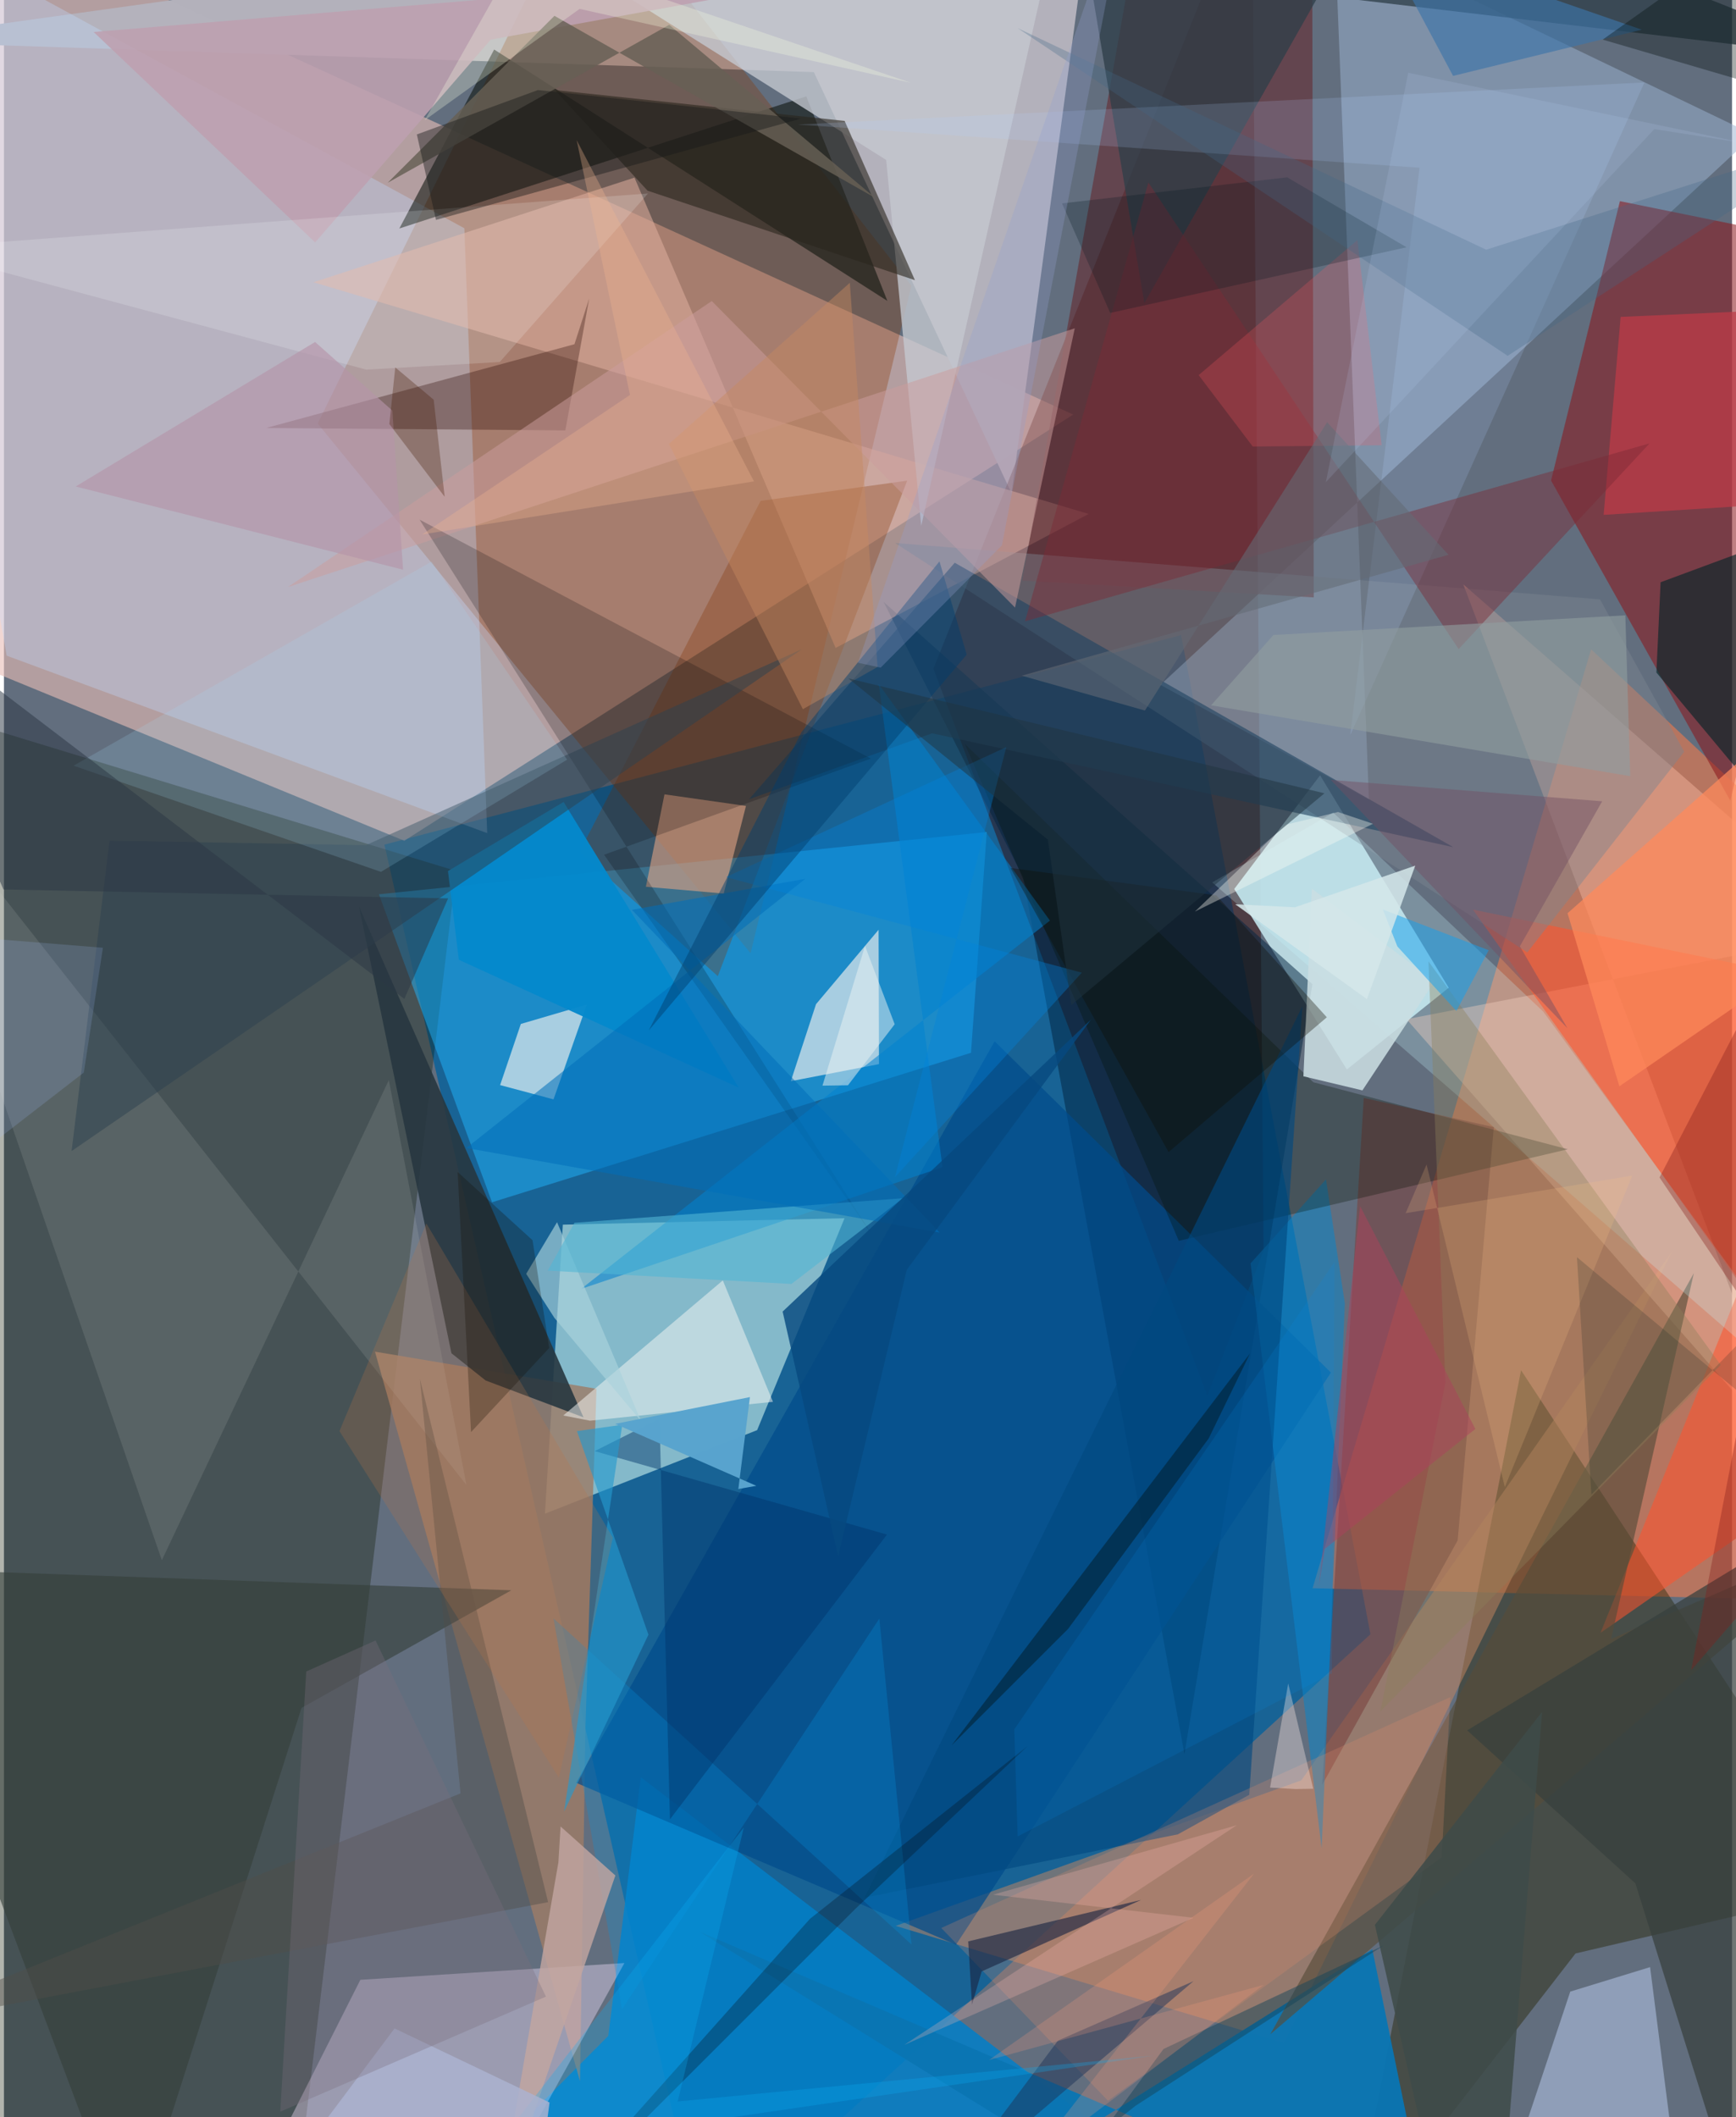 <svg xmlns="http://www.w3.org/2000/svg" width="228" height="278" viewBox="0 0 836 1024"><path fill="#626e7e" d="M0 0h836v1024H0z"/><path fill="#05619b" fill-opacity=".788" d="M569.465 307.183l91.602 483.248L338.161 1086 184.035 408.517z"/><path fill="#e7bdb7" fill-opacity=".604" d="M-10.238 322.972L-55.888-62l573.155 262.515-323.598 206.13z"/><path fill="#fb7c49" fill-opacity=".545" d="M633.071 768.174l134.75-454.124L898 436.042V774.56z"/><path fill="#b4b2bc" fill-opacity=".996" d="M-62 19.93L527.928-62l-40.48 300.546L391.8 34.87z"/><path fill="#d3f8f2" fill-opacity=".576" d="M364.362 691.71l-102.649 40.412 8.664-139.8 136.286-3.117z"/><path fill="#380300" fill-opacity=".459" d="M582.154 674.93l27.205-69.905L603.745-62 449.64 323.43z"/><path fill="#0f1700" fill-opacity=".322" d="M218.766 421.274L-62 335.572V1086l206.275-46.15z"/><path fill="#c0e0e7" fill-opacity=".91" d="M698.931 477.745l-62.223-102.757-41.543 55 54.493 87.282z"/><path fill="#8b3600" fill-opacity=".314" d="M282.789-62L151.777 204.861l209.418 256.21 77.788-322.926z"/><path fill="#242101" fill-opacity=".427" d="M650.911 1086l109.376-141.184L898 912.572 733.927 662.735z"/><path fill="#21b7ff" fill-opacity=".478" d="M467.829 509.195l-231.72 72.311-54.704-148.977 294.05-30.092z"/><path fill="#9cb2d0" fill-opacity=".51" d="M846.648 65.258L559.471 331.232l100.86 55.48-16.529-418.927z"/><path fill="#027fc8" fill-opacity=".851" d="M605.196 1086L308.095 859.613l-15.744 125.09L191.563 1086z"/><path fill="#8a151a" fill-opacity=".545" d="M748.444 232.41l86.73 154.874L898 120.904l-116.24-23.61z"/><path fill="#cb875e" fill-opacity=".49" d="M619.268 988.084L431.37 931.487l196.233-70.37 179.416-255.994z"/><path fill="#c2dbff" fill-opacity=".333" d="M-62-44.57L222.718 110.4l11.062 292.555L1.302 317.12z"/><path fill="#9d7c67" fill-opacity=".824" d="M286.648 671.7l-107.164-17.949 99.17 352.843 2.671-171.614z"/><path fill="#060e07" fill-opacity=".545" d="M237.14 23.954L427.368 145.54l-39.222-98.937-196.865 63.906z"/><path fill="#f8e3ff" fill-opacity=".384" d="M224.644 1086l75.525-136.549-127.749 8.112L107.574 1086z"/><path fill="#0a75b2" fill-opacity=".957" d="M691.246 1086L336.533 934.305l170.488 105.485 154.95-96.983z"/><path fill="#ffc0a8" fill-opacity=".4" d="M705.979 282.617L898 450.426l-219.473 42.532L867.06 707.665z"/><path fill="#00223f" fill-opacity=".502" d="M632.99 476.024L425.584 291.17l67.41 133.016 78.085 424.098z"/><path fill="#dead9d" fill-opacity=".553" d="M149.741 136.517L524.746 248.58l-122.426 64.8L305.019 85.9z"/><path fill="#273740" fill-opacity=".898" d="M280.367 685.518L171.773 438.511l44.704 216.006 16.558 13.178z"/><path fill="#f5f2f0" fill-opacity=".639" d="M423.315 514.679l-.193-64.985-30.263 35.987-12.196 37.244z"/><path fill="#643239" fill-opacity=".675" d="M633.632 288.948l-.74-308.728L553.578-62l-60.895 342.822z"/><path fill="#79413e" fill-opacity=".573" d="M637.766 863.217l65.499-118.18 17.476-199.884-62.917-14.14z"/><path fill="#813300" fill-opacity=".302" d="M366.056 242.26l70.87-9.763-91.585 239.636-66.911-60.093z"/><path fill="#ff532d" fill-opacity=".545" d="M710.631 439.937L898 702.3l-125.616 87.442L898 478.468z"/><path fill="#004b8c" fill-opacity=".71" d="M276.817 862.292L479.259 503.65l162.678 160.211-181.35 276.726z"/><path fill="#7c8590" fill-opacity=".447" d="M431.094 262.63L736.96 460.637l75.906-97.052-40.762-73.696z"/><path fill="#f7f4f0" fill-opacity=".639" d="M240.026 524.82l10.034-29.577 31.917-9.365-16.119 45.846z"/><path fill="#c1d4f6" fill-opacity=".478" d="M796.348 951.424l-38.617 11.85L716.866 1086l95.257-11.327z"/><path fill="#214561" fill-opacity=".62" d="M360.457 386.57l88.554-31.897 252.13 55.072-241.187-137.571z"/><path fill="#574c3a" fill-opacity=".647" d="M817.522 615.776l-40.025 176.931L898 740.612 612.625 983.9z"/><path fill="#e3dfd9" fill-opacity=".122" d="M76.38 754.625L-61.07 356.547l284.837 361.77-37.582-195.889z"/><path fill="#c4c8d0" fill-opacity=".784" d="M508.466-33.075L443.743 254.35 426.8 77.37 205.57-62z"/><path fill="#f2f4f2" fill-opacity=".522" d="M347.761 619.283l-77.19 65.346 12.932 2.513 88.52-9.131z"/><path fill="#e6a685" fill-opacity=".58" d="M319.546 384.2l39.417 5.606-10.771 42.364-37.65-3.267z"/><path fill="#072527" fill-opacity=".639" d="M898 245.866l-31.104 160.297-67.486-80.885 2.027-43.668z"/><path fill="#c9f9ff" fill-opacity=".247" d="M643.057 393.024l-58.552 33.758L898 699.206 744.669 489.278z"/><path fill="#2a0902" fill-opacity=".318" d="M283.118 144.356l-7.133 22.135-149.153 40.51 144.76 1.167z"/><path fill="#373f3c" fill-opacity=".714" d="M707.85 836.905l81.386 74.013L843.926 1086l22.014-345.016z"/><path fill="#2a261d" fill-opacity=".6" d="M440.7 135.514L311.365 92.228l-44.814-48.66 140.14 14.916z"/><path fill="#bea0b0" fill-opacity=".886" d="M43.384 15.47l107.172 101.775 84.925-98.08 200.336-36.402z"/><path fill="#0c85c7" fill-opacity=".553" d="M637.457 894.022l11.234-263.588-9.131-60.003-36.492 40.627z"/><path fill="#363f3a" fill-opacity=".608" d="M-62 758.287L60.898 1086l83.054-259.945 101.506-56.893z"/><path fill="#cb9d9d" fill-opacity=".518" d="M489.129 293.86L342.413 145.6 137.355 283.948l380.677-125.16z"/><path fill="#001102" fill-opacity=".282" d="M633.398 523.422l-168.53-163.591 103.486 240.323 188.173-44.294z"/><path fill="#be3b47" fill-opacity=".733" d="M782.105 153.273l-8.221 95.748 83.209-5.27L898 148.107z"/><path fill="#cadde2" fill-opacity=".871" d="M628.635 520.565l28.543 6.818 34.872-52.73-59.33-44.846z"/><path fill="#000007" fill-opacity=".204" d="M290.325 413.407l128.8 182.55-218.061-344.62L419.41 366.894z"/><path fill="#2e3e49" fill-opacity=".761" d="M669.952-62L551.686 146.648 524.489-15.457 898 28.653z"/><path fill="#0081d0" fill-opacity=".549" d="M423.216 330.941l30.822 233.59-174.805 58.86 226.779-178.13z"/><path fill="#004980" fill-opacity=".627" d="M628.127 486.717l-25.68 381.355-34.528 19.127-151.66 30.67z"/><path fill="#e18e6d" fill-opacity=".243" d="M699.695 820.831l-4.141 77.453-161.44 117.764-80.68-83.548z"/><path fill="#b4cfff" fill-opacity=".169" d="M651.283 355.574l33.542-274.451L384.03 60.247 793.626 39.87z"/><path fill="#7c2b36" fill-opacity=".439" d="M493.959 300.504l302.146-86.06-92.377 99.486L553.64 88.27z"/><path fill="#ff8a5b" fill-opacity=".729" d="M893.602 320.315L756.418 441.699l25.074 83.716L898 445.115z"/><path fill="#0793dd" fill-opacity=".275" d="M439.05 940.498l-15.562-157.632-124.455 188.837-33.176-188.94z"/><path fill="#675f55" fill-opacity=".831" d="M266.31 7.66l-80.655 80.722L321.828 11.99l99.666 83.742z"/><path fill="#0589cd" fill-opacity=".961" d="M270.742 387.876l-55.946 33.422 5.27 42.93 135.402 61.81z"/><path fill="#2e4250" fill-opacity=".498" d="M32.723 556.727L51.068 406.6l124.038 2.176 211.029-94.829z"/><path fill="#02366b" fill-opacity=".459" d="M285.761 701.854l31.381-15.753 5.05 193.831 104.986-137.711z"/><path fill="#c2a5a0" fill-opacity=".816" d="M268.225 900.73l1.048-17.335 26.513 23.705-57.72 168.193z"/><path fill="#fdfeff" fill-opacity=".169" d="M311.582 93.567l-71.73 81.526-64.593 3.685-218.378-58.653z"/><path fill="#8d7e5b" fill-opacity=".38" d="M665.874 827.746l31.447-158.953-8.192-203.84L830.52 660.184z"/><path fill="#919d9f" fill-opacity=".604" d="M614.158 307.105l-30.193 34.038 202.786 34.273-2.373-77.8z"/><path fill="#1b2642" fill-opacity=".624" d="M550.13 918.921l-83.656 20.062 1.835 30.614 4.686-16.1z"/><path fill="#110c02" fill-opacity=".341" d="M486.93 419.804l76.489 137.421 76.544-65.196-53.396-58.975z"/><path fill="#abd3db" fill-opacity=".651" d="M267.571 591.136l40.675 96.258-41.957-49.99-13.639-21.301z"/><path fill="#a3dcfa" fill-opacity=".173" d="M272.437 367.426l-90.047 54.263-148.72-51.347 173.2-98.715z"/><path fill="#12a2ef" fill-opacity=".498" d="M718.279 459.597l-15.642 29.372-28.537-31.204-7.05-17.89z"/><path fill="#2699ce" fill-opacity=".627" d="M270.973 876.199l40.813-85.56-34.593-98.457 21.928-3.08z"/><path fill="#504e49" fill-opacity=".431" d="M263.242 920.002L-62 981.724l282.876-114.33-19.654-200.507z"/><path fill="#ff5861" fill-opacity=".227" d="M654.753 116.146l11.758 99.207-62.385.615-26.163-34.543z"/><path fill="#851c1b" fill-opacity=".357" d="M898 713.158l-97.086-143.66L898 382.393l-81.801 425.484z"/><path fill="#c68960" fill-opacity=".439" d="M422.62 322.606L409.21 136.79l-87.524 77.96L386.496 343z"/><path fill="#52b7d5" fill-opacity=".592" d="M263.051 614.565L276 591.41l158.83-11.86-53.857 41.453z"/><path fill="#b593a8" fill-opacity=".631" d="M187.902 198.592l-37.392-33.19-115.783 69.886 158.347 40.258z"/><path fill="#006eba" fill-opacity=".545" d="M303.788 440.042l83.945-14.996-164.021 130.207 228.952 40.902z"/><path fill="#040911" fill-opacity=".278" d="M411.737 923.381L249.036 1086l140.872-157.91 105.303-83.564z"/><path fill="#00171e" fill-opacity=".243" d="M535.167 151.359L511.87 98.38l108.924-12.606 57.714 33.824z"/><path fill="#0083dd" fill-opacity=".353" d="M349.306 424.231l135.612-62.905-53.87 208.005 90.397-98.887z"/><path fill="#3d75a8" fill-opacity=".647" d="M792.323 14.356l-91.28 22.361L648.362-62h-76.78z"/><path fill="#1e3358" fill-opacity=".49" d="M425.27 1086h10.466l74.17-99.04 65.543-28.724z"/><path fill="#07497f" fill-opacity=".812" d="M376.702 634.364L525.814 493.21l-89.05 120.972-33.214 138.583z"/><path fill="#714f63" fill-opacity=".451" d="M641.864 377.207L756.36 497.314l-22.995-39.64 39.819-70.122z"/><path fill="#031f2f" fill-opacity=".557" d="M582.822 695.714l19.981-41.08-144.378 189.553 56.355-56.33z"/><path fill="#171918" fill-opacity=".424" d="M209.008 106.36l176.585-49.004L258.306 43.55 199.74 65.032z"/><path fill="#2b3844" fill-opacity=".514" d="M-.237 430.221L-62 288.204l255.714 194.934 21.168-48.628z"/><path fill="#ac435c" fill-opacity=".49" d="M636.11 767.11l2.833-17.921 72.875-58.048-55.759-107.82z"/><path fill="#003e6d" fill-opacity=".459" d="M311.906 498.408l73.981-144.398 66.694-82.496 13.169 45.105z"/><path fill="#fbe8e5" fill-opacity=".373" d="M624.859 865.307l-12.344-.74 8.774-50.348 12.108 50.926z"/><path fill="#bd7547" fill-opacity=".235" d="M294.577 743.701l-26.132 116.068L162.3 692.177l42.054-100.436z"/><path fill="#436786" fill-opacity=".294" d="M727.433 172.11l164.88-107.294-175.259 55.96L490.413 13.62z"/><path fill="#fcc389" fill-opacity=".196" d="M678.094 586.776l10.12-23.548 37.86 156.006 61.649-150.629z"/><path fill="#f1b691" fill-opacity=".322" d="M202.327 258.503l160.521-25.664-85.79-165.055 25.788 123.235z"/><path fill="#59a4ce" fill-opacity=".996" d="M360.88 675.724l-5.603 44.453 8.7-1.538-68.293-29.965z"/><path fill="#08aef6" fill-opacity=".271" d="M556.258 994.202l-320.374 46.882L357.921 883.89l-31.984 132.519z"/><path fill="#3f4b49" fill-opacity=".867" d="M663.219 930.986L698.532 1086h24.901l20.693-258.046z"/><path fill="#001b18" fill-opacity=".173" d="M767.94 722.879l73.347-75.254L898 722.215l-137.027-114.15z"/><path fill="#fcfdf3" fill-opacity=".357" d="M576.154 440.883l43.617-41.916 25.597-6.228 16.944 5.689z"/><path fill="#f9ffe2" fill-opacity=".278" d="M249.907-24.014l188.874 64.061L278.49 4.297l-74.932 53.83z"/><path fill="#213440" fill-opacity=".51" d="M516.367 486.087l-11.362-79.975-96.513-77.998 230.326 55.581z"/><path fill="#92a1cf" fill-opacity=".29" d="M424.125 322.916l58.67-59.15L545.256-62 413.12 320.546z"/><path fill="#fcbab3" fill-opacity=".259" d="M596.417 882.785L478.46 916.411l96.986 11.159-139.902 61.48z"/><path fill="#a6c1ff" fill-opacity=".173" d="M-49.6 450.525l-7.502 142.337 95.731-74.107 9.244-60.352z"/><path fill="#edf3f3" fill-opacity=".49" d="M408.314 524.91l-12.346.185 20.569-67.58 14.369 37.875z"/><path fill="#431800" fill-opacity=".302" d="M207.893 193.325L189.3 177.701l-2.857 27.38 26.77 35.213z"/><path fill="#646b76" fill-opacity=".565" d="M698.818 268.322l-58.714-64.103-88.132 139.435-59.572-16.842z"/><path fill="#134358" fill-opacity=".478" d="M667.365 940.994l-106.393 50.022-29.403 40 15.9-12.557z"/><path fill="#abb2cf" fill-opacity=".847" d="M139.619 1046.873L254.899 1086l9.036-69.107-74.977-35.807z"/><path fill="#d5e7ea" fill-opacity=".851" d="M624.558 438.828l-28.928-1.47 63.745 45.887 23.368-64.58z"/><path fill="#c5dfff" fill-opacity=".129" d="M639.499 233.19l158.89-170.748 44.584 6.936-163.611-34.18z"/><path fill="#000d09" fill-opacity=".341" d="M800.37.028L898-62 842.688 39.475l-69.27-20.32z"/><path fill="#150d00" fill-opacity=".271" d="M225.96 692.648l37.798-40.654-8.053-52.14-36.223-33.008z"/><path fill="#fe9f7f" fill-opacity=".216" d="M476.565 996.351l128.22-90.155-110.21 140.902 114.765-87.065z"/><path fill="#7a6f7e" fill-opacity=".329" d="M179.766 793.437l82.444 172.249-128.535 55.661 12.559-212.91z"/><path fill="#008eea" fill-opacity=".145" d="M490.395 888.214L642.39 809.34l1.305-198.974-154.927 226.06z"/></svg>